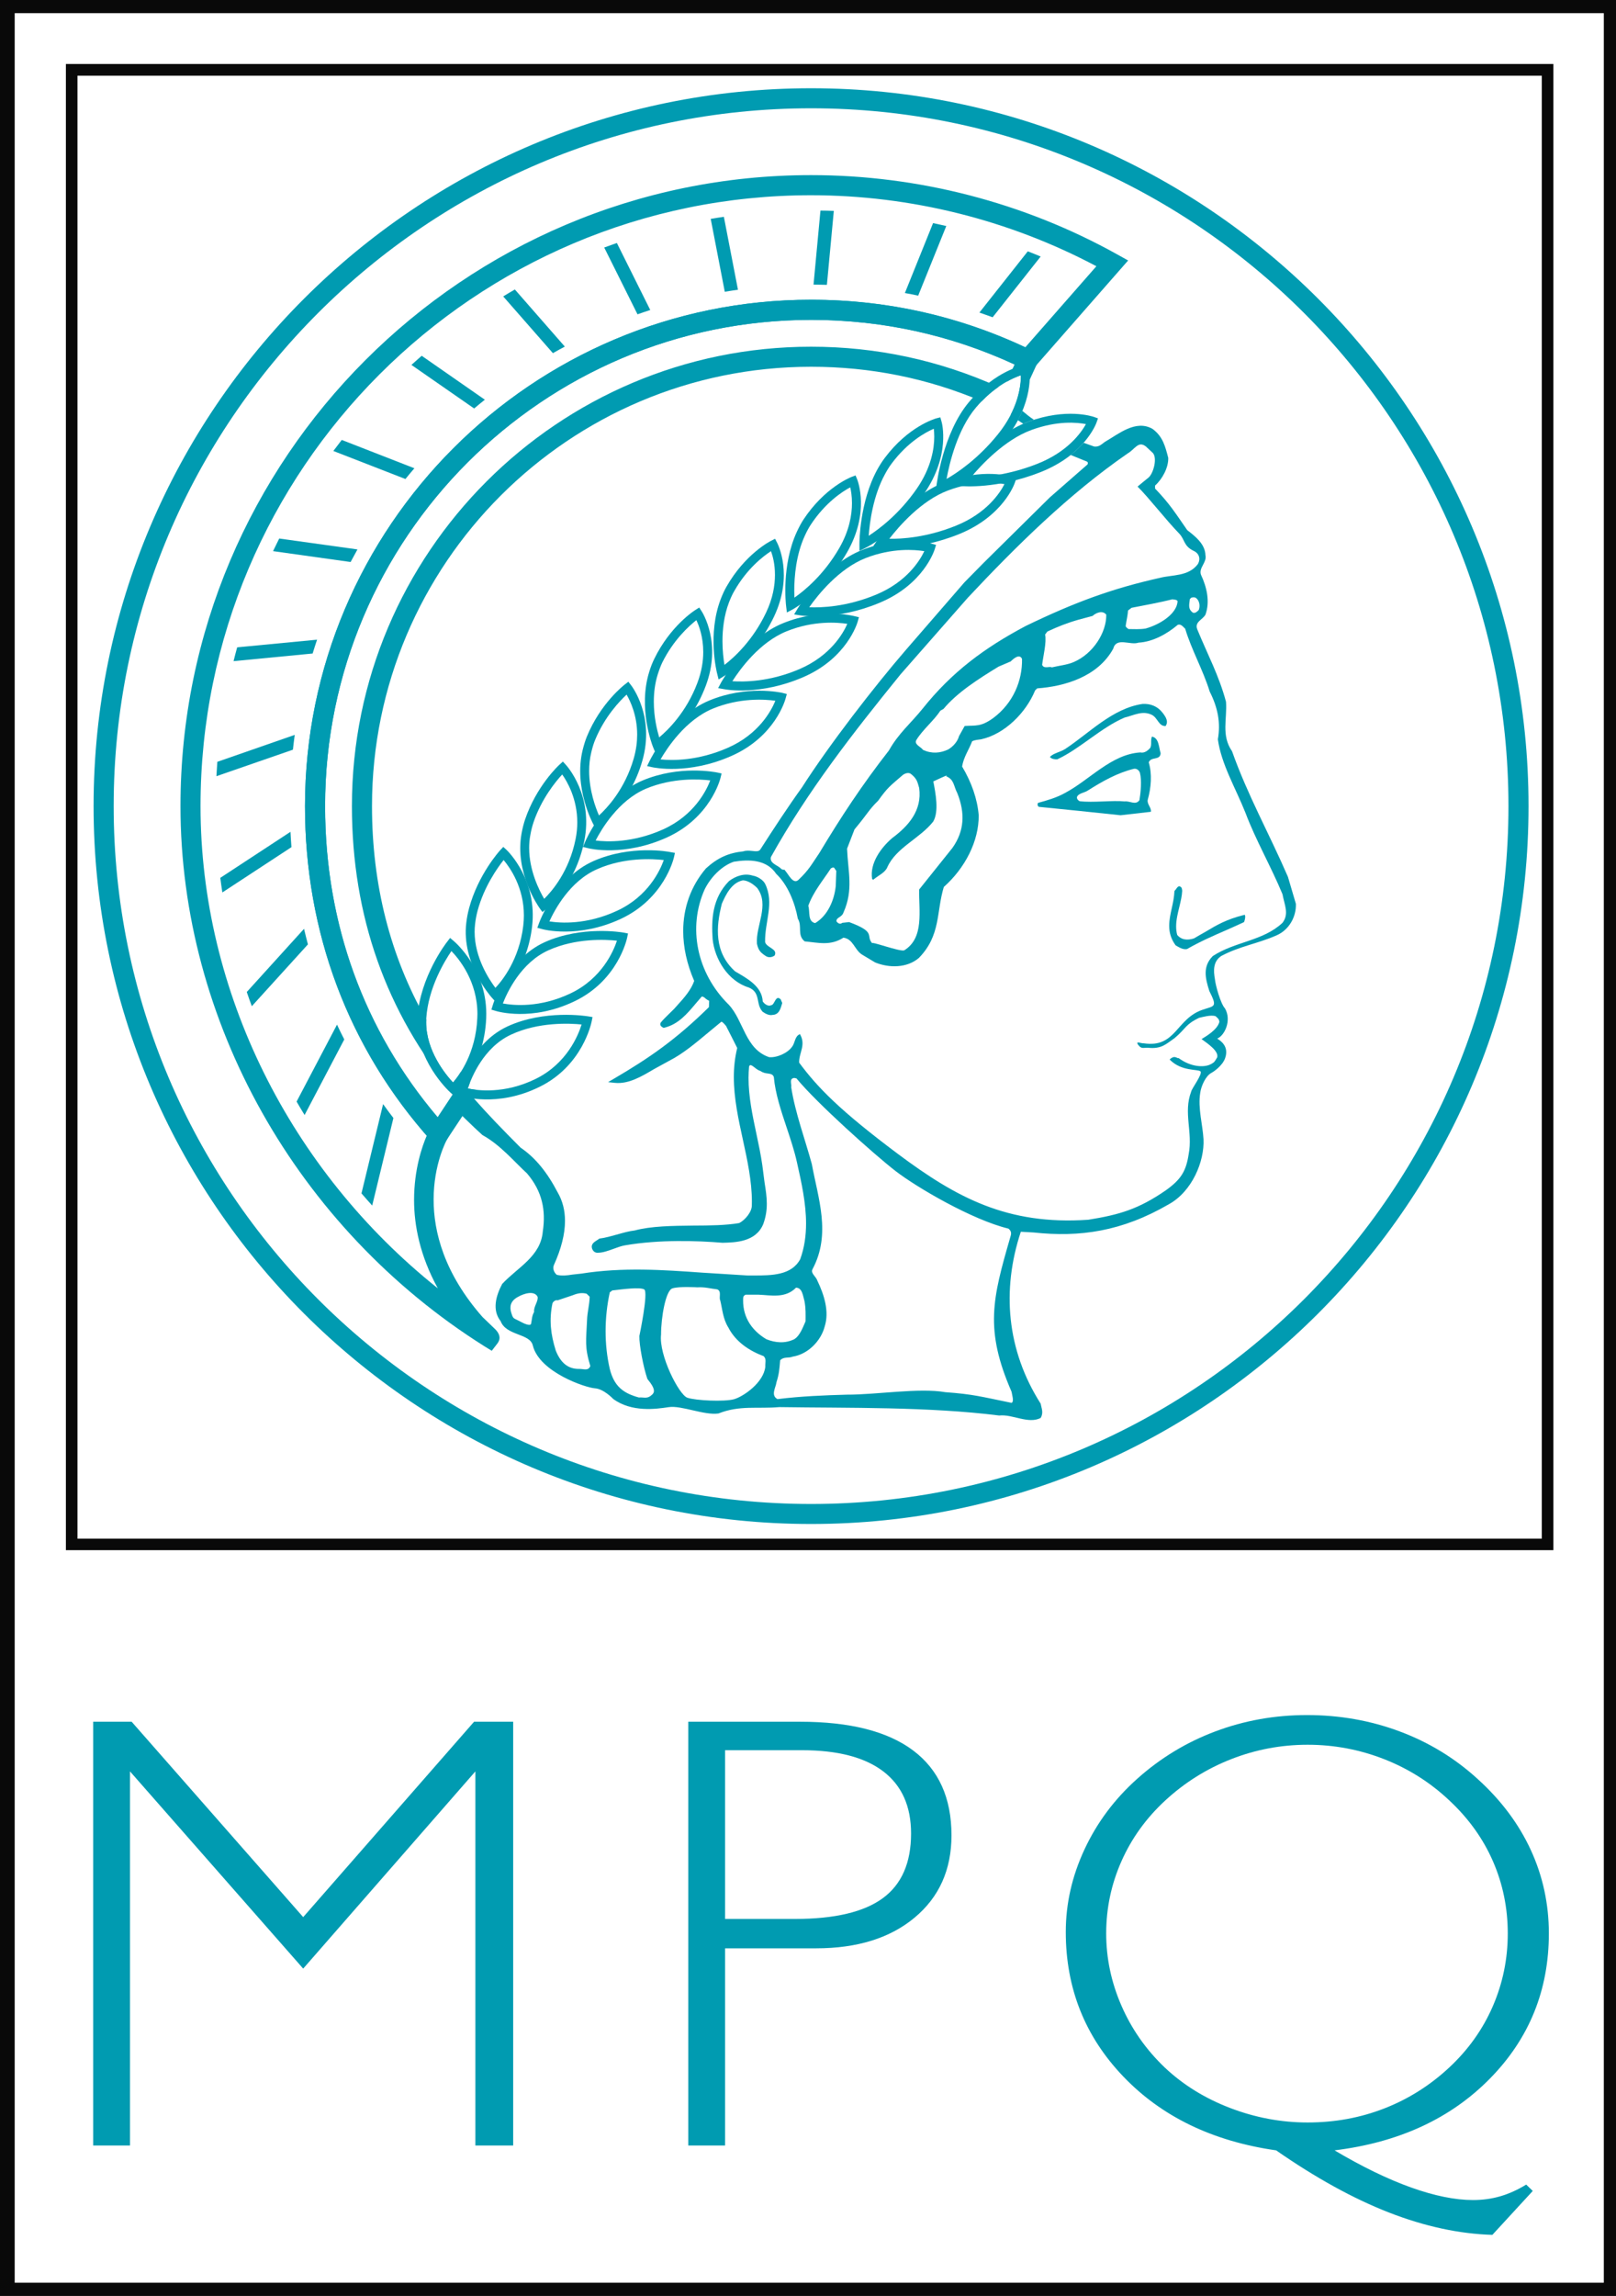 <?xml version="1.0" encoding="utf-8"?>
<!-- Generator: Adobe Illustrator 16.0.4, SVG Export Plug-In . SVG Version: 6.00 Build 0)  -->
<!DOCTYPE svg PUBLIC "-//W3C//DTD SVG 1.1//EN" "http://www.w3.org/Graphics/SVG/1.1/DTD/svg11.dtd">
<svg version="1.1" id="Ebene_1" xmlns="http://www.w3.org/2000/svg" xmlns:xlink="http://www.w3.org/1999/xlink" x="0px" y="0px"
	 width="415px" height="589.285px" viewBox="9.463 5.715 415 589.285" enable-background="new 9.463 5.715 415 589.285"
	 xml:space="preserve">
<g id="Ebene_1_1_">
</g>
<g id="Ebene_2">
	<g>
		<g>
			<defs>
				<rect id="SVGID_1_" width="436.43" height="600"/>
			</defs>
			<clipPath id="SVGID_2_">
				<use xlink:href="#SVGID_1_"  overflow="visible"/>
			</clipPath>
			<path clip-path="url(#SVGID_2_)" fill="#009BB1" d="M38.656,212.615c0-98.765,80.335-179.104,179.095-179.104
				c98.749,0,179.093,80.339,179.093,179.104c0,98.766-80.344,179.119-179.093,179.119
				C118.991,391.734,38.656,311.381,38.656,212.615 M33.497,212.615c0,101.594,82.652,184.254,184.254,184.254
				c101.599,0,184.251-82.66,184.251-184.254c0-101.6-82.652-184.249-184.251-184.249C116.149,28.366,33.497,111.015,33.497,212.615
				"/>
		</g>
		<g>
			<defs>
				<rect id="SVGID_3_" width="436.43" height="600"/>
			</defs>
			<clipPath id="SVGID_4_">
				<use xlink:href="#SVGID_3_"  overflow="visible"/>
			</clipPath>
			<path clip-path="url(#SVGID_4_)" fill="#009BB1" d="M338.807,242.579c-5.018,4.688-12.123,4.757-17.879,8.512
				c-2.642,2.66-1.972,5.647-0.893,8.998c2.126,4.197,1.321,3.755-1.652,4.764c-6.942,2.294-6.867,9.905-15.222,8.634
				c-0.473,0.132-2.429-0.828-1.271,0.569c0.899,1.062,1.271,0.394,3.044,0.636c2.975,0.132,4.081-1.08,6.173-2.529
				c2.979-2.484,2.625-3.434,6.288-5.207c0.879-0.195,3.039-0.832,4.245-0.416c0.816,0.735,0.839,0.769,0.972,1.432
				c-0.477,2.032-3.446,3.74-4.579,4.441c1.56,1.143,4.482,3.086,4.01,4.697c-0.667,1.075-0.635,1.262-1.817,1.834
				c-1.649,0.773-4.955,0.648-8.07-1.644c-0.476,0.132-0.992-0.912-2.325,0.352c3.037,3.133,7.284,2.413,7.921,3.052
				c0.635,0.635-2.27,4.403-2.4,5.224c-2.034,5.401,0.464,10.395-0.627,16.005c-0.669,4.404-1.984,6.508-5.836,9.269
				c-7.067,4.887-12.021,6.307-19.951,7.578c-20.789,1.434-33.906-5.712-48.877-16.888c-14.973-11.194-20.699-17.125-25.373-23.438
				c-0.067-2.553,1.826-4.518,0.207-7.308c-1.352,0.497-1.219,2.225-2.034,3.246c-1.154,1.64-3.927,2.848-5.896,2.655
				c-6.159-2.096-6.5-9.334-10.351-13.462c-8.263-8.126-10.571-19.862-6.163-29.649c1.553-3.092,4.327-5.965,7.449-7.045
				c3.851-0.628,8.395-0.628,10.902,3.113c2.971,2.806,4.809,7.432,5.546,11.495c1.221,1.967-0.266,4.192,1.76,5.837
				c3.52,0.32,6.565,1.207,9.953-0.952c2.508,0.322,2.852,3.112,4.742,4.32l3.391,2.032c3.584,1.466,8.195,1.466,11.242-1.147
				c5.688-5.834,4.445-11.807,6.407-18.223c5.423-4.819,9.025-11.727,8.959-18.405c-0.338-4.126-1.823-8.428-4.266-12.509
				c0.403-2.466,1.758-4.302,2.573-6.464c0.681-0.388,1.561-0.388,2.301-0.516c6.027-1.32,11.516-6.788,13.881-12.558l0.54-0.516
				c6.907-0.498,15.511-2.919,19.504-10.159c0.815-3.111,4.335-0.822,6.5-1.577c3.654-0.195,7.316-2.225,10.091-4.581
				c0.813-0.305,1.418,0.584,1.901,1.006c1.616,5.412,4.601,10.62,6.295,16.132c2.095,4.127,2.848,8.014,2.095,12.253
				c0.885,6.415,4.539,12.445,7.113,18.927c2.571,6.852,6.563,13.768,9.479,20.813C339.345,238.062,340.564,240.291,338.807,242.579
				 M340.215,230.769c-4.873-11.237-10.351-20.94-14.357-32.242c-2.839-4.062-1.209-8.383-1.551-12.705
				c-1.828-6.787-4.674-11.995-7.381-18.587c-0.746-1.899,1.354-2.42,2.104-3.756c1.22-3.353,0.34-7.075-1.155-10.268
				c-0.605-1.792,1.561-3.112,1.155-4.993c-0.079-2.893-2.644-4.861-4.677-6.438c-3.051-4.386-4.467-6.719-8.263-10.675v-0.758
				c1.894-1.706,3.458-4.623,3.389-7.109c-0.75-2.851-1.354-5.493-4.067-7.459c-4.328-2.439-8.726,1.366-12.179,3.333
				c-0.959,0.651-1.43,1.339-2.783,1.21c-0.875-0.316-1.787-0.635-2.705-0.957c-0.887,1-1.982,2.061-3.329,3.12l4.207,1.712
				c0.151,0.123,0.21,0.193,0.21,0.342c0,0.094-0.027,0.223-0.049,0.346c-0.293,0.254-9.739,8.515-9.739,8.515
				c-0.024,0.007-17.022,16.819-17.022,16.819c0,0.003-4.877,4.952-4.877,4.952c-0.023,0.01-15.129,17.448-15.129,17.448
				c-7.9,9.147-19.57,24.189-26.593,35.177c-3.653,5.066-7.297,10.654-10.694,15.929c-0.368,0.575-1.06,0.516-2.157,0.388
				c-0.748-0.069-1.515-0.137-2.205,0.112h0.029l-0.152,0.011c0.038-0.002,0.085-0.005,0.123-0.011
				c-3.843,0.394-6.634,1.666-9.623,4.388c-3.881,4.572-5.831,10.098-5.831,16.066c0,4.12,0.936,8.44,2.821,12.809
				c-0.795,2.298-2.622,4.38-4.259,6.169l-0.908,1.017l-1.164,1.143c-0.757,0.751-1.619,1.557-2.244,2.343l-0.057,0.067
				l-0.038,0.118c-0.076,0.254-0.112,0.709,0.636,1.085l0.178,0.102l0.2-0.044c3.578-0.877,5.83-3.55,8.015-6.152
				c0,0,1.373-1.585,1.571-1.834c0.322-0.035,0.588,0.126,1.061,0.556c0.245,0.196,0.528,0.389,0.851,0.524v0.186
				c0,0-0.048,1.147-0.057,1.441c-8.471,8.337-15.368,13.087-24.387,18.365l-1.506,0.886l1.741,0.188
				c3.521,0.354,6.862-1.644,10.089-3.551l3.881-2.125c3.585-1.825,6.908-4.659,10.134-7.341c0,0,2.915-2.415,3.228-2.668
				c0.302,0.013,0.642,0.426,0.908,0.714c0,0,0.19,0.239,0.313,0.367c0.057,0.075,2.706,5.336,2.866,5.652
				c-0.606,2.48-0.87,4.959-0.87,7.465c0,5.422,1.174,10.817,2.328,16.09c1.135,5.207,2.309,10.593,2.309,15.871
				c0,0.342-0.008,0.69-0.019,1.049c0,1.617-1.789,3.776-3.275,4.467c-3.388,0.578-7.476,0.628-11.81,0.642
				c-5.307,0.063-10.806,0.117-15.027,1.26c-1.363,0.139-2.934,0.592-4.457,1.021c-1.496,0.409-3.038,0.862-4.477,1.043
				l-0.141,0.036l-0.163,0.125l-0.519,0.345c-0.482,0.301-1.078,0.678-1.221,1.375c-0.009,0.065-0.018,0.125-0.018,0.194
				c0,0.423,0.188,0.845,0.491,1.181c0.293,0.276,0.663,0.424,1.041,0.396c1.278,0,2.706-0.511,4.098-1.02
				c0.966-0.355,1.978-0.729,2.905-0.885c8.82-1.518,18.491-1.201,25.04-0.66c3.236-0.076,8.545-0.162,10.457-4.771
				c0.691-1.858,0.927-3.584,0.927-5.24c0-1.836-0.283-3.608-0.577-5.446l-0.576-4.451c-0.389-2.725-0.966-5.453-1.525-8.072
				c-0.992-4.682-2.016-9.501-2.016-14.337c0-1.007,0.057-1.976,0.142-2.98c0.095-0.126,0.198-0.279,0.323-0.311
				c0.285-0.011,0.786,0.375,1.183,0.692c0.454,0.354,0.917,0.697,1.428,0.826c0.587,0.445,1.25,0.571,1.855,0.637
				c0.843,0.124,1.297,0.229,1.563,0.884c0.378,4.259,1.855,8.696,3.283,12.956c0.984,2.959,2.007,6.012,2.66,8.975
				c1.163,5.184,2.336,10.494,2.336,15.695c0,3.072-0.416,6.178-1.504,9.168c-2.263,4.129-7.212,4.162-11.991,4.178h-1.428
				l-11.716-0.732c-10.051-0.717-20.441-1.444-31.096,0.25c0.074-0.014-2.385,0.259-2.385,0.259
				c-1.316,0.215-2.556,0.358-3.89,0.049c-0.492-0.388-0.891-1.088-0.891-1.786c0-0.247,0.038-0.466,0.133-0.704
				c1.903-4.192,2.86-7.996,2.86-11.354c0-2.733-0.627-5.151-1.875-7.305c-2.755-5.271-5.782-8.945-9.52-11.49
				c-4.574-4.573-8.486-8.634-11.963-12.583c-2.032-0.261-3.282-0.678-3.417-0.699l-0.453-0.173l-2.034,2.523
				c2.641,2.492,5.081,5.008,8.062,7.7c4.535,2.467,8.196,6.851,11.442,9.835c3.928,4.604,4.873,9.461,4.059,14.898
				c-0.538,6.432-6.426,9.188-10.428,13.473c-1.618,3.047-2.64,6.711-0.407,9.539c1.43,3.793,7.514,3.113,8.262,6.223
				c1.675,6.906,13.609,10.881,15.937,11.027c2.317,0.146,4.721,2.736,4.721,2.736c4.741,3.465,10.968,2.6,14.243,2.1
				c3.264-0.497,9.113,2.148,12.775,1.628c5.479-2.165,9.956-1.149,15.643-1.64c17.875,0.268,38.185-0.129,56.467,2.16
				c3.389-0.394,7.445,2.264,10.639,0.631c0.812-1.381,0.2-2.523,0-3.678c-8.736-13.725-10.043-29.175-5.092-44.117l3.304,0.186
				c11.854,1.275,22.64-0.25,34.686-7.232c6.028-3.307,9.196-11.071,8.925-16.694c-0.201-3.672-1.468-7.977-0.854-11.829
				c0.212-1.734,1.354-4.354,2.833-5.179c0.641-0.327,2.857-1.845,3.555-3.759c1.145-3.161-1.312-4.626-2.021-5.064
				c1.914-0.767,3.769-4.697,2.007-7.743c-1.133-1.206-2.45-5.966-2.588-7.5c-0.407-2.227-0.472-4.56,1.628-5.965
				c4.742-2.528,9.209-3.111,14.147-5.272c3.388-1.449,5.146-4.948,5.015-8.124L340.215,230.769z M146.632,342.43
				c-0.606,1.075-0.521,1.816-0.795,3.107c-0.331,0.613-2.025-0.227-2.563-0.527c-2.103-1.139-1.961-0.588-2.567-2.521
				c-0.34-1.288-0.302-2.842,1.865-3.956c1.352-0.769,4.06-1.688,4.939,0C147.787,339.646,146.435,341.111,146.632,342.43
				 M158.188,357.066c-2.775,0.037-4.724-1.48-6.01-4.732c-1.297-4.156-1.732-7.838-0.834-12.133c0.285-0.555,0.9-0.891,1.297-0.732
				l3.872-1.299c1.297-0.523,2.355-0.732,3.596-0.406l0.785,0.771c-0.058,2.25-0.617,3.934-0.672,5.994
				c-0.228,5.268-0.672,6.832,0.841,11.805C160.505,357.668,159.388,357.033,158.188,357.066 M317.312,162.275
				c-0.378,0.386-0.851,0.889-1.481,0.705c-1.441-1.013-0.896-2.285-0.809-3.492c0.297-0.292,0.342-0.45,0.809-0.45
				c0.68-0.123,1.06,0.383,1.312,0.758C317.572,160.565,317.617,161.454,317.312,162.275 M207.436,225.69
				c9.481-17.008,21-31.745,33.321-46.925l17.267-19.655c12.32-13.141,25.935-26.603,41.037-37.016
				c1.892-1.102,2.727-3.33,4.687-1.77l1.772,1.647c1.195,1.341,0.153,5.202-1.065,6.282c-0.976,0.773-1.921,1.584-2.857,2.35
				c2.944,2.919,7.193,8.448,10.685,12.057c1.534,1.585,1.061,3.188,3.803,4.489c1.375,0.652,1.762,2.122,0.947,3.414
				c-2.433,3.139-6.494,2.641-9.683,3.462c-11.844,2.648-21.425,6.031-34.53,12.381c-10.492,5.578-18.891,11.736-26.48,21.265
				c-2.904,3.609-6.158,6.29-8.589,10.654c-6.908,8.839-12.397,17.203-17.886,26.344c-1.962,2.863-2.604,4.268-5.349,6.871
				c-1.333,1.269-2.525-1.347-3.359-2.29c-0.095-0.075-0.152-0.198-0.217-0.318c-0.285,0.055-0.577-0.006-0.86-0.196
				C209.337,227.787,207.027,227.396,207.436,225.69 M311.882,160.007c-0.179,3.291-4.562,6.017-8.224,7.032
				c-1.562,0.251-3.001,0.133-4.383,0.133c-0.359-0.254-0.773-0.522-0.72-0.894c0.238-1.578,0.483-2.474,0.599-3.874l0.908-0.689
				c3.233-0.639,7.19-1.338,10.438-2.173C310.985,159.616,311.578,159.56,311.882,160.007 M277.854,168.565l0.588-0.758
				c2.646-1.245,5.119-2.225,8.062-3.057l3.527-0.943c0.936-0.833,2.588-1.529,3.532-0.324c0.057,4.57-3.359,10.038-8.414,12.182
				c-1.588,0.688-3.709,0.898-5.596,1.347c-0.472-0.388-2.006,0.491-2.465-0.659C277.377,174.029,278.261,170.604,277.854,168.565
				 M241.705,249.613c-0.948,0.522-9.137-2.592-8.18-1.709c-1.94-2.096,1.229-2.841-5.989-5.521l-1.755,0.188
				c-0.225,0.196-0.859,0.514-1.51-0.378c-0.069-1.082,1.359-0.945,1.812-2.284c2.584-5.834,1.164-10.34,0.913-16.37l1.909-4.949
				c3.623-4.331,3.615-4.963,6.074-7.364c2.461-3.436,2.972-3.693,6.267-6.545c0.539-0.449,1.532-0.827,2.176-0.307
				c1.554,1.253,1.638,2.024,2.095,3.601c0.772,5.727-2.709,9.709-6.908,12.822c-2.984,2.549-5.819,6.547-5.183,10.479l0.261,0.259
				c1.359-1.144,3.072-1.834,3.65-3.238c2.271-5.076,8.385-7.369,11.809-11.753c1.488-2.66,0.576-7.233,0-10.28
				c-0.017,0.07,4.487-2.15,3.265-1.334c2.142,0.887,1.876,2.413,2.907,4.378c2.009,5.08,1.839,9.655-1.268,14.041l-8.533,10.659
				C245.382,239.413,246.878,246.395,241.705,249.613 M252.965,198.08c-2.055,0.95-4.167,1.145-6.438,0.12
				c-0.578-0.814-2.45-1.448-1.711-2.594c1.646-2.667,4.436-4.884,6.15-7.492l0.79-0.439c3.476-4.191,8.947-7.687,14.132-10.855
				l3.137-1.341c0.681-0.693,2.279-2.097,2.9-0.635c0.113,5.46-2.193,11.3-7.398,15.168c-3.164,2.301-4.515,1.853-7.332,2.038
				l-1.451,2.608C255.402,195.983,254.27,197.312,252.965,198.08 M224.23,229.246l-0.139,3.869
				c-0.354,3.499-1.979,7.561-5.292,9.528c-1.979-0.451-1.268-2.853-1.761-4.45c1.267-3.543,3.74-6.462,5.785-9.574
				c0.273-0.195,0.557-0.323,0.841-0.195L224.23,229.246z M177.085,363.51c-1.382,1.43-2.157,0.76-3.558,0.889
				c-3.984-1.09-6.34-2.834-7.467-7.321c-1.458-6.315-1.409-13.211,0-19.66l0.644-0.494c2.801-0.321,7.041-0.897,8.195-0.264
				c1.146,0.635-1.241,11.95-1.241,11.95c-0.074,2.259,1.024,7.988,2.045,11C175.921,360.023,178.211,362.316,177.085,363.51
				 M205.997,356.52c-0.426,4.015-5.498,7.57-7.978,8.312c-2.489,0.711-9.917,0.367-12.056-0.379
				c-2.13-0.754-7.344-10.92-6.738-16.229c0-4.342,1.175-11.293,2.924-11.83c1.752-0.559,6.387-0.263,6.387-0.263
				c1.941-0.13,3.407,0.333,5.112,0.521c1.21,0.479,0.359,2.002,0.784,2.861c0.549,2.234,0.673,4.693,2.072,6.922
				c1.95,3.797,5.537,6.035,9.067,7.357C206.366,354.537,205.929,355.514,205.997,356.52 M200.299,339.428
				c0-0.846,0.047-1.146,0.663-1.41h3.349c2.972,0.099,6.796,1.049,9.578-1.805c1.599,0.055,1.741,1.957,2.165,3.426
				c0.38,2.062,0.285,3.355,0.285,5.205c-0.663,1.453-1.409,3.684-2.923,4.613c-2.404,1.141-4.819,0.904-7.126,0
				C202.798,347.387,200.253,344.084,200.299,339.428 M268.859,323.441c-4.475,15.494-6.604,23.492,0.379,39.483
				c0.07,0.619,0.74,2.562,0,2.853c-7.723-1.566-9.773-2.217-17.023-2.74c-6.697-1.176-17.826,0.674-25.275,0.637
				c-5.819,0.168-11.714,0.391-17.811,1.143c-1.826-0.975-0.408-3.006-0.265-4.325c0.672-2.13,0.738-3.199,0.947-5.638
				c0.946-1.002,2.101-0.479,3.246-0.944c3.926-0.621,7.25-4.06,8.193-7.734c1.225-3.829-0.13-8.122-1.893-11.782
				c-0.338-1.062-1.823-1.9-1.219-2.953c4.807-9.01,1.418-18.152-0.196-26.967c-1.697-6.227-4.27-13.141-5.292-19.704
				c0.207-0.677-0.672-2.257,0.813-2.385l0.549,0.128c5.136,6.271,19.874,19.443,25.392,23.734
				c5.517,4.26,19.769,12.582,29.041,14.814C269.326,321.797,269.189,322.428,268.859,323.441"/>
		</g>
		<g>
			<defs>
				<rect id="SVGID_5_" width="436.43" height="600"/>
			</defs>
			<clipPath id="SVGID_6_">
				<use xlink:href="#SVGID_5_"  overflow="visible"/>
			</clipPath>
			<path clip-path="url(#SVGID_6_)" fill="#009BB1" d="M307.994,188.619c0.942,1.21,1.562,2.29,0.812,3.436
				c-1.76,0.128-2.034-2.097-3.521-2.854c-2.438-1.208-4.608,0.112-7.039,0.693c-6.161,2.659-11.311,7.931-17.27,10.718
				c-0.738,0-1.425-0.065-1.896-0.627c1.016-1.014,2.639-1.21,3.927-2.032c6.166-4.062,12.124-10.413,19.841-11.559
				C304.881,186.266,306.709,186.975,307.994,188.619"/>
		</g>
		<g>
			<defs>
				<rect id="SVGID_7_" width="436.43" height="600"/>
			</defs>
			<clipPath id="SVGID_8_">
				<use xlink:href="#SVGID_7_"  overflow="visible"/>
			</clipPath>
			<path clip-path="url(#SVGID_8_)" fill="#009BB1" d="M307.52,199.035c-0.472-1.47-0.405-3.934-2.233-4.258
				c-0.404,0.951,0,1.969-0.404,2.854c-0.541,0.646-1.487,1.468-2.575,1.208c-7.451,0.453-13,7.047-19.365,10.415
				c-2.164,1.211-4.604,1.904-6.902,2.531c-0.211,0.324-0.135,0.822,0.197,1.015c7.049,0.712,14.016,1.405,21,2.16l7.774-0.886
				c0.21-1.015-1.01-1.901-0.812-3.047c0.893-3.175,1.156-6.656,0.271-9.639C305.09,199.792,307.39,201,307.52,199.035
				 M302.081,211.086c-0.958,1.4-2.475,0.142-3.808,0.326c-3.047-0.326-8.196,0.376-11.558-0.061
				c-0.507-0.265-0.889-0.825-0.577-1.277c0.516-0.827,1.916-0.889,2.801-1.53c3.684-2.333,7.553-4.5,11.743-5.512
				c0.762-0.123,1.397,0.514,1.527,1.074C302.713,206.023,302.397,209.186,302.081,211.086"/>
		</g>
		<g>
			<defs>
				<rect id="SVGID_9_" width="436.43" height="600"/>
			</defs>
			<clipPath id="SVGID_10_">
				<use xlink:href="#SVGID_9_"  overflow="visible"/>
			</clipPath>
			<path clip-path="url(#SVGID_10_)" fill="#009BB1" d="M311.457,233.946c0.249-0.374,0.528-0.76,0.863-0.771
				c0.446,0.139,0.678,0.335,0.739,1.156c-0.055,1.326-0.391,2.715-0.741,4.175c-0.404,1.652-0.815,3.315-0.815,4.967
				c0,0.756,0.082,1.507,0.278,2.211c0.982,1.21,2.491,1.47,4.305,0.884c0.035-0.049,3.084-1.773,3.084-1.773
				c2.653-1.588,5.161-3.103,9.809-4.258c0.111-0.053,0.137,0.002,0.153,0.008c0.073,0.07,0.107,0.255,0.107,0.455
				c0,0.43-0.118,0.948-0.309,1.392c-0.176,0.109-4.475,2.021-4.475,2.021c-3.376,1.465-6.872,2.99-10.148,4.886
				c-0.969,0.193-1.862-0.326-2.729-0.828l-0.21-0.125c-1.247-1.712-1.647-3.362-1.647-5.012c0-1.513,0.319-2.978,0.656-4.502
				c0.311-1.402,0.621-2.865,0.696-4.436C311.178,234.269,311.457,233.946,311.457,233.946"/>
		</g>
		<g>
			<defs>
				<rect id="SVGID_11_" width="436.43" height="600"/>
			</defs>
			<clipPath id="SVGID_12_">
				<use xlink:href="#SVGID_11_"  overflow="visible"/>
			</clipPath>
			<path clip-path="url(#SVGID_12_)" fill="#009BB1" d="M205.95,232.553c2.44,5.011-0.135,9.767,0,14.975
				c0.406,1.467,3.321,1.709,2.44,3.435c-0.682,0.498-1.628,0.626-2.375,0.064c-1.354-0.883-1.827-1.531-2.167-3.112
				c-0.34-4.578,3.321-9.961,0.066-14.283c-0.946-0.951-2.299-1.901-3.653-1.966c-2.915,0.562-4.4,3.674-5.412,5.963
				c-1.562,6.093-1.969,12.515,3.378,17.395c3.122,1.837,6.908,3.805,7.115,7.738c0.473,0.694,1.42,1.339,2.168,0.951
				c0.946-0.064,1.079-2.787,2.433-1.512l0.405,0.95c-0.339,1.079-0.671,2.983-2.431,3.047c-0.881,0.222-1.836-0.261-2.575-0.778
				c-1.901-1.964-0.406-4.947-3.596-6.25c-5.279-1.616-8.733-7.193-9.274-12.401c-0.34-5.011-0.132-10.479,4.202-14.909
				c1.694-1.276,3.929-2.098,6.095-1.404C203.99,230.647,205.409,231.535,205.95,232.553"/>
		</g>
		<g>
			<defs>
				<rect id="SVGID_13_" width="436.43" height="600"/>
			</defs>
			<clipPath id="SVGID_14_">
				<use xlink:href="#SVGID_13_"  overflow="visible"/>
			</clipPath>
			<path clip-path="url(#SVGID_14_)" fill="#009BB1" d="M139.749,269.178c-9.642,4.496-12.585,15.966-12.709,16.441l-0.255,1.015
				l0.994,0.361c0.378,0.117,9.331,3.058,20.251-2.328c11.016-5.399,13.277-16.313,13.372-16.761l0.226-1.147l-1.164-0.189
				C160.01,266.5,149.213,264.793,139.749,269.178 M140.706,271.265c7.041-3.291,15.085-2.911,18.112-2.6
				c-0.861,2.793-3.783,10.034-11.791,13.967c-8.034,3.935-14.915,2.987-17.431,2.459
				C130.523,282.309,133.635,274.542,140.706,271.265"/>
		</g>
		<g>
			<defs>
				<rect id="SVGID_15_" width="436.43" height="600"/>
			</defs>
			<clipPath id="SVGID_16_">
				<use xlink:href="#SVGID_15_"  overflow="visible"/>
			</clipPath>
			<path clip-path="url(#SVGID_16_)" fill="#009BB1" d="M149.359,247.532c-9.661,4.375-13.229,15.74-13.37,16.24l-0.332,1.082
				l1.08,0.322c0.378,0.126,9.301,2.79,20.261-2.471c11.061-5.275,13.408-15.811,13.504-16.255l0.236-1.147l-1.153-0.225
				C169.149,244.996,158.861,243.268,149.359,247.532 M150.297,249.622c7.014-3.172,14.667-2.784,17.604-2.468
				c-0.902,2.727-3.892,9.7-11.887,13.512c-7.969,3.809-14.802,3.092-17.414,2.602C139.709,260.416,143.237,252.8,150.297,249.622"
				/>
		</g>
		<g>
			<defs>
				<rect id="SVGID_17_" width="436.43" height="600"/>
			</defs>
			<clipPath id="SVGID_18_">
				<use xlink:href="#SVGID_17_"  overflow="visible"/>
			</clipPath>
			<path clip-path="url(#SVGID_18_)" fill="#009BB1" d="M161.906,226.703c-9.669,4.252-13.862,15.494-14.033,15.995l-0.425,1.147
				l1.183,0.321c0.378,0.12,9.282,2.483,20.261-2.607c11.11-5.194,13.541-15.353,13.645-15.796l0.256-1.143l-1.154-0.2
				C181.231,224.304,171.456,222.51,161.906,226.703 M162.825,228.798c6.984-3.101,14.251-2.66,17.101-2.338
				c-0.947,2.664-4.003,9.32-11.991,13.012c-7.883,3.676-14.658,3.17-17.384,2.732C151.859,239.338,155.775,231.859,162.825,228.798
				"/>
		</g>
		<g>
			<defs>
				<rect id="SVGID_19_" width="436.43" height="600"/>
			</defs>
			<clipPath id="SVGID_20_">
				<use xlink:href="#SVGID_19_"  overflow="visible"/>
			</clipPath>
			<path clip-path="url(#SVGID_20_)" fill="#009BB1" d="M174.369,206.084c-9.681,4.177-14.488,15.3-14.687,15.795l-0.52,1.213
				l1.295,0.318c0.37,0.118,9.247,2.222,20.262-2.742c11.149-5.07,13.665-14.851,13.771-15.288l0.283-1.143l-1.155-0.252
				C193.231,203.916,183.976,202.013,174.369,206.084 M175.268,208.182c6.965-2.935,13.846-2.488,16.59-2.164
				c-0.985,2.6-4.107,8.946-12.086,12.563c-7.797,3.503-14.525,3.234-17.346,2.86C163.932,218.515,168.246,211.215,175.268,208.182"
				/>
		</g>
		<g>
			<defs>
				<rect id="SVGID_21_" width="436.43" height="600"/>
			</defs>
			<clipPath id="SVGID_22_">
				<use xlink:href="#SVGID_21_"  overflow="visible"/>
			</clipPath>
			<path clip-path="url(#SVGID_22_)" fill="#009BB1" d="M191.621,185.508c-9.709,4.008-15.121,15.056-15.349,15.551l-0.634,1.279
				l1.409,0.313c0.379,0.071,9.228,1.961,20.272-2.92c11.194-4.948,13.797-14.352,13.901-14.782l0.304-1.096l-1.145-0.305
				C210.019,183.479,201.265,181.508,191.621,185.508 M192.492,187.607c6.927-2.862,13.438-2.41,16.087-2.032
				c-1.031,2.532-4.219,8.565-12.179,12.062c-7.77,3.427-14.422,3.296-17.308,2.988
				C180.825,197.641,185.499,190.523,192.492,187.607"/>
		</g>
		<g>
			<defs>
				<rect id="SVGID_23_" width="436.43" height="600"/>
			</defs>
			<clipPath id="SVGID_24_">
				<use xlink:href="#SVGID_23_"  overflow="visible"/>
			</clipPath>
			<path clip-path="url(#SVGID_24_)" fill="#009BB1" d="M210.633,165.638c-9.719,3.886-15.757,14.858-16.012,15.307l-0.738,1.39
				l1.534,0.267c0.368,0.1,9.198,1.698,20.259-3.06c11.251-4.825,13.943-13.896,14.047-14.276l0.32-1.136l-1.129-0.267
				C228.564,163.77,220.324,161.71,210.633,165.638 M211.485,167.737c6.88-2.787,13.021-2.286,15.574-1.903
				c-1.078,2.468-4.332,8.193-12.281,11.612c-7.695,3.302-14.28,3.31-17.242,3.114C199.476,177.515,204.521,170.535,211.485,167.737
				"/>
		</g>
		<g>
			<defs>
				<rect id="SVGID_25_" width="436.43" height="600"/>
			</defs>
			<clipPath id="SVGID_26_">
				<use xlink:href="#SVGID_25_"  overflow="visible"/>
			</clipPath>
			<path clip-path="url(#SVGID_26_)" fill="#009BB1" d="M230.932,146.848c-9.736,3.81-16.381,14.65-16.656,15.112l-0.879,1.456
				l1.676,0.257c0.369,0.062,9.171,1.396,20.258-3.237c11.292-4.699,14.065-13.39,14.18-13.767l0.339-1.091l-1.117-0.315
				C248.411,145.145,240.682,143.038,230.932,146.848 M231.766,148.952c6.823-2.667,12.611-2.163,15.068-1.778
				c-1.131,2.387-4.449,7.864-12.381,11.166c-7.58,3.158-14.118,3.365-17.175,3.237
				C219.453,158.473,224.859,151.675,231.766,148.952"/>
		</g>
		<g>
			<defs>
				<rect id="SVGID_27_" width="436.43" height="600"/>
			</defs>
			<clipPath id="SVGID_28_">
				<use xlink:href="#SVGID_27_"  overflow="visible"/>
			</clipPath>
			<path clip-path="url(#SVGID_28_)" fill="#009BB1" d="M252.052,129.49c-9.765,3.716-17.015,14.447-17.317,14.895l-1.022,1.531
				l1.832,0.244c0.368,0.058,9.14,1.132,20.261-3.374c11.336-4.619,14.195-12.901,14.307-13.261l0.359-1.083l-1.099-0.371
				C269.07,127.998,261.854,125.778,252.052,129.49 M252.868,131.621c6.759-2.546,12.198-2.067,14.547-1.649
				c-1.173,2.289-4.573,7.488-12.464,10.673c-7.524,3.04-13.979,3.415-17.102,3.354C240.253,140.888,245.98,134.226,252.868,131.621
				"/>
		</g>
		<g>
			<defs>
				<rect id="SVGID_29_" width="436.43" height="600"/>
			</defs>
			<clipPath id="SVGID_30_">
				<use xlink:href="#SVGID_29_"  overflow="visible"/>
			</clipPath>
			<path clip-path="url(#SVGID_30_)" fill="#009BB1" d="M273.51,113.968c-9.785,3.588-17.641,14.229-17.977,14.678l-1.166,1.636
				l1.975,0.193c0.368,0.022,9.123,0.827,20.27-3.552c11.378-4.477,14.32-12.399,14.445-12.754l0.375-1.079l-1.078-0.38
				C290.077,112.624,283.355,110.322,273.51,113.968 M274.294,116.092c6.688-2.466,11.802-1.962,14.044-1.523
				c-1.234,2.203-4.686,7.146-12.566,10.225c-7.418,2.919-13.789,3.409-16.987,3.459
				C261.412,125.089,267.449,118.611,274.294,116.092"/>
		</g>
		<g>
			<defs>
				<rect id="SVGID_31_" width="436.43" height="600"/>
			</defs>
			<clipPath id="SVGID_32_">
				<use xlink:href="#SVGID_31_"  overflow="visible"/>
			</clipPath>
			<path clip-path="url(#SVGID_32_)" fill="#009BB1" d="M124.328,247.396c-0.286,0.336-6.986,9.029-7.676,19.504
				c-0.691,10.658,8.025,18.814,8.403,19.156l0.766,0.702l0.777-0.702c0.293-0.257,7.193-6.73,7.723-18.975
				c0.539-12.313-8.006-19.556-8.368-19.869l-0.906-0.761L124.328,247.396z M118.904,268.099c0-0.327,0.01-0.696,0.029-1.022
				c0.512-7.862,4.749-14.746,6.454-17.257c1.977,2.031,6.682,7.745,6.682,16.182c0,0.319-0.011,0.64-0.03,1.007
				c-0.388,8.959-4.533,14.603-6.236,16.548C123.872,281.489,118.904,275.46,118.904,268.099"/>
		</g>
		<g>
			<defs>
				<rect id="SVGID_33_" width="436.43" height="600"/>
			</defs>
			<clipPath id="SVGID_34_">
				<use xlink:href="#SVGID_33_"  overflow="visible"/>
			</clipPath>
			<path clip-path="url(#SVGID_34_)" fill="#009BB1" d="M137.925,223.919c-0.226,0.255-5.677,6.279-8.004,14.914
				c-0.313,1.196-0.56,2.418-0.712,3.741c-1.257,10.343,6.209,18.793,6.532,19.168l0.737,0.825l0.851-0.75
				c0.294-0.254,7.344-6.353,8.773-18.223c1.439-11.998-6.225-19.42-6.548-19.736l-0.843-0.771L137.925,223.919z M131.349,244.871
				c0-0.645,0.038-1.341,0.123-2.037c0.141-1.203,0.36-2.346,0.652-3.422c1.667-6.167,5.121-10.995,6.673-12.96
				c1.636,1.963,5.204,6.992,5.204,14.224c0,0.877-0.057,1.718-0.161,2.659c-1.041,8.637-5.346,14.015-7.153,15.932
				C135.078,257.118,131.349,251.524,131.349,244.871"/>
		</g>
		<g>
			<defs>
				<rect id="SVGID_35_" width="436.43" height="600"/>
			</defs>
			<clipPath id="SVGID_36_">
				<use xlink:href="#SVGID_35_"  overflow="visible"/>
			</clipPath>
			<path clip-path="url(#SVGID_36_)" fill="#009BB1" d="M153.171,201.949c-0.245,0.2-5.962,5.531-8.868,14.104
				c-0.367,1.129-0.67,2.282-0.906,3.615c-1.817,10.02,4.398,18.788,4.664,19.168l0.691,0.956l0.937-0.71
				c0.303-0.248,7.504-6.018,9.824-17.515c2.347-11.677-4.44-19.236-4.732-19.551l-0.767-0.833L153.171,201.949z M145.355,223.35
				c0-1.077,0.084-2.164,0.293-3.251c0.216-1.255,0.482-2.287,0.814-3.293c2.064-6.094,5.726-10.527,7.381-12.309
				c1.306,1.843,3.872,6.271,3.872,12.304c0,1.341-0.135,2.798-0.445,4.32c-1.667,8.312-6.124,13.396-8.054,15.297
				C147.947,234.263,145.355,229.187,145.355,223.35"/>
		</g>
		<g>
			<defs>
				<rect id="SVGID_37_" width="436.43" height="600"/>
			</defs>
			<clipPath id="SVGID_38_">
				<use xlink:href="#SVGID_37_"  overflow="visible"/>
			</clipPath>
			<path clip-path="url(#SVGID_38_)" fill="#009BB1" d="M169.931,181.385c-0.255,0.193-6.235,4.83-9.738,13.339
				c-0.416,1.012-0.767,2.153-1.099,3.486c-2.346,9.653,2.586,18.784,2.793,19.166l0.624,1.138l1.043-0.761
				c0.311-0.243,7.656-5.638,10.863-16.761c3.255-11.352-2.641-19.093-2.897-19.412l-0.69-0.889L169.931,181.385z M160.761,203.6
				c0-1.583,0.161-3.229,0.558-4.828c0.294-1.255,0.617-2.276,0.984-3.167c2.461-5.971,6.312-9.968,8.072-11.609
				c0.976,1.7,2.717,5.328,2.717,10.275c0,1.845-0.245,3.88-0.872,6.087c-2.28,7.935-6.868,12.766-8.932,14.66
				C162.38,212.933,160.761,208.561,160.761,203.6"/>
		</g>
		<g>
			<defs>
				<rect id="SVGID_39_" width="436.43" height="600"/>
			</defs>
			<clipPath id="SVGID_40_">
				<use xlink:href="#SVGID_39_"  overflow="visible"/>
			</clipPath>
			<path clip-path="url(#SVGID_40_)" fill="#009BB1" d="M188.082,162.246c-0.266,0.16-6.483,4.11-10.609,12.595
				c-0.462,0.953-0.88,1.981-1.286,3.312c-2.896,9.331,0.766,18.729,0.927,19.16l0.52,1.278l1.174-0.764
				c0.311-0.198,7.798-5.264,11.886-16.054c4.163-10.983-0.833-18.858-1.05-19.179l-0.617-0.948L188.082,162.246z M177.368,185.821
				c0-2.224,0.266-4.627,0.995-6.975c0.38-1.207,0.746-2.163,1.153-3.038c2.888-5.856,6.929-9.468,8.774-10.923
				c0.701,1.457,1.77,4.311,1.77,8.178c0,2.298-0.389,4.969-1.506,7.933c-2.856,7.556-7.588,12.138-9.803,13.98
				C178.202,193.134,177.368,189.76,177.368,185.821"/>
		</g>
		<g>
			<defs>
				<rect id="SVGID_41_" width="436.43" height="600"/>
			</defs>
			<clipPath id="SVGID_42_">
				<use xlink:href="#SVGID_41_"  overflow="visible"/>
			</clipPath>
			<path clip-path="url(#SVGID_42_)" fill="#009BB1" d="M207.51,144.505c-0.275,0.128-6.719,3.424-11.489,11.805
				c-0.511,0.892-0.984,1.909-1.476,3.181c-3.443,9.007-1.021,18.715-0.917,19.103l0.378,1.513l1.316-0.816
				c0.322-0.19,7.948-4.884,12.908-15.3c5.063-10.656,0.974-18.662,0.794-18.983l-0.52-1.009L207.51,144.505z M194.999,170.271
				c0-3.039,0.389-6.592,1.675-9.957c0.454-1.149,0.871-2.091,1.335-2.865c3.294-5.825,7.504-9.008,9.454-10.274
				c0.427,1.202,1.014,3.244,1.014,6.095c0,2.722-0.541,6.032-2.301,9.716c-3.445,7.237-8.327,11.601-10.666,13.385
				C195.274,174.973,194.999,172.813,194.999,170.271"/>
		</g>
		<g>
			<defs>
				<rect id="SVGID_43_" width="436.43" height="600"/>
			</defs>
			<clipPath id="SVGID_44_">
				<use xlink:href="#SVGID_43_"  overflow="visible"/>
			</clipPath>
			<path clip-path="url(#SVGID_44_)" fill="#009BB1" d="M228.133,128.129c-0.285,0.123-6.927,2.728-12.37,10.993
				c-0.568,0.879-1.109,1.891-1.667,3.093c-3.982,8.638-2.809,18.612-2.754,19.048l0.2,1.655l1.475-0.785
				c0.334-0.177,8.092-4.496,13.939-14.582c5.954-10.281,2.776-18.442,2.642-18.785l-0.425-1.022L228.133,128.129z M213.435,157.331
				c0-3.559,0.435-9.2,2.734-14.162c0.511-1.11,1.003-2.02,1.506-2.784c3.728-5.66,8.106-8.507,10.134-9.585
				c0.217,0.913,0.444,2.278,0.444,4.058c0,2.989-0.669,7.051-3.272,11.552c-4.004,6.916-9.021,10.977-11.507,12.698
				C213.454,158.597,213.435,158.023,213.435,157.331"/>
		</g>
		<g>
			<defs>
				<rect id="SVGID_45_" width="436.43" height="600"/>
			</defs>
			<clipPath id="SVGID_46_">
				<use xlink:href="#SVGID_45_"  overflow="visible"/>
			</clipPath>
			<path clip-path="url(#SVGID_46_)" fill="#009BB1" d="M249.85,113.109c-0.283,0.099-7.127,2.035-13.238,10.22
				c-0.644,0.862-1.248,1.818-1.856,2.905c-4.542,8.311-4.586,18.595-4.586,19.037l0.006,1.837l1.642-0.82
				c0.338-0.151,8.242-4.131,14.949-13.843c6.851-9.903,4.592-18.212,4.485-18.536l-0.31-1.082L249.85,113.109z M236.762,127.361
				c0.549-1.015,1.1-1.896,1.676-2.662c4.166-5.583,8.725-8.032,10.828-8.942c0.062,0.56,0.121,1.196,0.121,2.021
				c0,3.05-0.746,7.941-4.496,13.376c-4.555,6.563-9.709,10.374-12.339,12.077C232.797,139.874,233.646,133.019,236.762,127.361"/>
		</g>
		<g>
			<defs>
				<rect id="SVGID_47_" width="436.43" height="600"/>
			</defs>
			<clipPath id="SVGID_48_">
				<use xlink:href="#SVGID_47_"  overflow="visible"/>
			</clipPath>
			<path clip-path="url(#SVGID_48_)" fill="#009BB1" d="M272.477,99.438c-0.293,0.059-7.307,1.342-14.115,9.398
				c-6.782,7.998-8.37,21.222-8.438,21.773l-0.227,1.977l1.816-0.78c0.342-0.178,8.393-3.799,15.979-13.138
				c7.719-9.553,6.365-17.958,6.31-18.308l-0.198-1.114L272.477,99.438z M260.098,110.316c4.617-5.458,9.351-7.553,11.525-8.277
				c0.013,0.062,0.013,0.087,0.013,0.15c0,2.64-0.684,8.556-5.926,15.026c-5.069,6.279-10.399,9.838-13.163,11.431
				C253.282,124.597,255.355,115.908,260.098,110.316"/>
		</g>
		<g>
			<defs>
				<rect id="SVGID_49_" width="436.43" height="600"/>
			</defs>
			<clipPath id="SVGID_50_">
				<use xlink:href="#SVGID_49_"  overflow="visible"/>
			</clipPath>
			<path clip-path="url(#SVGID_50_)" fill="#009BB1" d="M55.812,212.615c0,55.167,29.866,108.279,77.95,138.576l1.988,1.223
				l1.429-1.852c0.406-0.533,0.569-1.021,0.569-1.486c0-1.184-1.014-2.127-1.582-2.65l-2.783-2.668
				c-9.907-11.268-12.565-21.934-12.565-30.141c0-9.082,3.243-15.117,3.511-15.582l0.887-1.623l-1.221-1.343
				c-20.318-22.663-31.048-51.165-31.048-82.454c0-68.812,55.985-124.799,124.804-124.799c19.135,0,37.493,4.197,54.563,12.51
				l1.767,0.855l25.092-28.612l-2.784-1.549c-23.912-13.323-51.109-20.36-78.638-20.36C128.455,50.66,55.812,123.312,55.812,212.615
				 M60.96,212.615c0-86.454,70.332-156.791,156.791-156.791c25.576,0,50.825,6.326,73.272,18.223
				c-3.28,3.746-16.265,18.557-18.265,20.822c-17.261-8.067-35.753-12.221-55.009-12.221c-71.659,0-129.962,58.304-129.962,129.967
				c0,31.985,10.845,61.129,31.277,84.549c-1.174,2.709-3.265,8.664-3.265,16.539c0,6.539,1.514,14.342,6.103,22.682
				C83.965,306.158,60.96,260.216,60.96,212.615"/>
		</g>
		<g>
			<defs>
				<rect id="SVGID_51_" width="436.43" height="600"/>
			</defs>
			<clipPath id="SVGID_52_">
				<use xlink:href="#SVGID_51_"  overflow="visible"/>
			</clipPath>
			<path clip-path="url(#SVGID_52_)" fill="#009BB1" d="M274.557,95.694c-17.779-8.661-36.887-13.046-56.806-13.046
				c-71.659,0-129.963,58.304-129.963,129.967c0,32.564,11.197,62.268,32.375,85.885l2.225,2.477l9.879-14.924l-0.526-0.628
				c-0.884-0.107-1.617-0.234-2.145-0.335c0.136-0.425,0.328-0.939,0.566-1.564c-0.777-0.899-1.556-1.844-2.295-2.794
				c-0.798,1.27-1.545,2.218-2.063,2.825c-1.932-2.069-6.9-8.096-6.9-15.459c0-0.249,0.01-0.451,0.021-0.7
				c-9.245-16.257-13.932-34.601-13.932-54.783c0-62.196,50.582-112.767,112.758-112.767c15.265,0,29.979,2.964,43.827,8.853
				c1.482-1.546,2.947-2.75,4.304-3.684c-15.155-6.819-31.313-10.315-48.131-10.315c-65.015,0-117.915,52.909-117.915,117.913
				c0,28.186,8.799,52.982,26.033,73.76c-1.003,1.523-2.404,3.625-4.012,6.066c-18.871-22.247-28.91-49.731-28.91-79.826
				c0-68.812,55.984-124.799,124.804-124.799c18.282,0,35.835,3.878,52.255,11.462c-0.684,1.493-1.357,2.953-2.031,4.413
				c1.508-0.858,2.781-1.368,3.648-1.652c0.014,0.062,0.014,0.087,0.014,0.15c0,1.912-0.373,5.592-2.604,9.947l0.588,0.309
				l7.212-15.65L274.557,95.694z"/>
		</g>
		<g>
			<defs>
				<rect id="SVGID_53_" width="436.43" height="600"/>
			</defs>
			<clipPath id="SVGID_54_">
				<use xlink:href="#SVGID_53_"  overflow="visible"/>
			</clipPath>
			<path clip-path="url(#SVGID_54_)" fill="#009BB1" d="M273.406,70.221L260.98,85.939c1.138,0.387,2.27,0.801,3.399,1.212
				l12.334-15.597C275.615,71.093,274.511,70.649,273.406,70.221"/>
		</g>
		<g>
			<defs>
				<rect id="SVGID_55_" width="436.43" height="600"/>
			</defs>
			<clipPath id="SVGID_56_">
				<use xlink:href="#SVGID_55_"  overflow="visible"/>
			</clipPath>
			<path clip-path="url(#SVGID_56_)" fill="#009BB1" d="M249.081,62.979l-7.238,17.947c1.144,0.202,2.279,0.425,3.415,0.674
				l7.217-17.874C251.348,63.467,250.215,63.221,249.081,62.979"/>
		</g>
		<g>
			<defs>
				<rect id="SVGID_57_" width="436.43" height="600"/>
			</defs>
			<clipPath id="SVGID_58_">
				<use xlink:href="#SVGID_57_"  overflow="visible"/>
			</clipPath>
			<path clip-path="url(#SVGID_58_)" fill="#009BB1" d="M220.161,59.762l-1.778,19.005c1.145,0.002,2.286,0.031,3.432,0.059
				l1.776-18.977C222.448,59.795,221.305,59.767,220.161,59.762"/>
		</g>
		<g>
			<defs>
				<rect id="SVGID_59_" width="436.43" height="600"/>
			</defs>
			<clipPath id="SVGID_60_">
				<use xlink:href="#SVGID_59_"  overflow="visible"/>
			</clipPath>
			<path clip-path="url(#SVGID_60_)" fill="#009BB1" d="M191.979,61.891l3.613,18.712c1.124-0.186,2.252-0.369,3.385-0.524
				l-3.618-18.711C194.228,61.526,193.102,61.7,191.979,61.891"/>
		</g>
		<g>
			<defs>
				<rect id="SVGID_61_" width="436.43" height="600"/>
			</defs>
			<clipPath id="SVGID_62_">
				<use xlink:href="#SVGID_61_"  overflow="visible"/>
			</clipPath>
			<path clip-path="url(#SVGID_62_)" fill="#009BB1" d="M164.63,69.244l8.55,17.147c1.085-0.382,2.177-0.754,3.273-1.107
				l-8.576-17.205C166.789,68.459,165.706,68.842,164.63,69.244"/>
		</g>
		<g>
			<defs>
				<rect id="SVGID_63_" width="436.43" height="600"/>
			</defs>
			<clipPath id="SVGID_64_">
				<use xlink:href="#SVGID_63_"  overflow="visible"/>
			</clipPath>
			<path clip-path="url(#SVGID_64_)" fill="#009BB1" d="M138.688,81.791l12.765,14.566c1.011-0.576,2.032-1.142,3.06-1.682
				l-12.832-14.66C140.676,80.588,139.681,81.184,138.688,81.791"/>
		</g>
		<g>
			<defs>
				<rect id="SVGID_65_" width="436.43" height="600"/>
			</defs>
			<clipPath id="SVGID_66_">
				<use xlink:href="#SVGID_65_"  overflow="visible"/>
			</clipPath>
			<path clip-path="url(#SVGID_66_)" fill="#009BB1" d="M115.119,99.375l16.111,11.184c0.905-0.769,1.82-1.524,2.743-2.253
				l-16.217-11.277C116.869,97.806,115.989,98.583,115.119,99.375"/>
		</g>
		<g>
			<defs>
				<rect id="SVGID_67_" width="436.43" height="600"/>
			</defs>
			<clipPath id="SVGID_68_">
				<use xlink:href="#SVGID_67_"  overflow="visible"/>
			</clipPath>
			<path clip-path="url(#SVGID_68_)" fill="#009BB1" d="M95.068,121.464l18.51,7.197c0.755-0.918,1.523-1.863,2.303-2.758
				l-18.652-7.272C96.498,119.562,95.778,120.512,95.068,121.464"/>
		</g>
		<g>
			<defs>
				<rect id="SVGID_69_" width="436.43" height="600"/>
			</defs>
			<clipPath id="SVGID_70_">
				<use xlink:href="#SVGID_69_"  overflow="visible"/>
			</clipPath>
			<path clip-path="url(#SVGID_70_)" fill="#009BB1" d="M79.582,147.173l19.919,2.789c0.574-1.08,1.161-2.156,1.762-3.23
				l-20.096-2.795C80.625,145.014,80.097,146.092,79.582,147.173"/>
		</g>
		<g>
			<defs>
				<rect id="SVGID_71_" width="436.43" height="600"/>
			</defs>
			<clipPath id="SVGID_72_">
				<use xlink:href="#SVGID_71_"  overflow="visible"/>
			</clipPath>
			<path clip-path="url(#SVGID_72_)" fill="#009BB1" d="M69.441,175.41l20.308-1.96c0.366-1.201,0.743-2.356,1.14-3.553
				l-20.515,1.966C70.049,173.014,69.738,174.211,69.441,175.41"/>
		</g>
		<g>
			<defs>
				<rect id="SVGID_73_" width="436.43" height="600"/>
			</defs>
			<clipPath id="SVGID_74_">
				<use xlink:href="#SVGID_73_"  overflow="visible"/>
			</clipPath>
			<path clip-path="url(#SVGID_74_)" fill="#009BB1" d="M65.042,204.937l19.645-6.802c0.138-1.269,0.293-2.537,0.466-3.803
				l-19.882,6.917C65.183,202.462,65.104,203.722,65.042,204.937"/>
		</g>
		<g>
			<defs>
				<rect id="SVGID_75_" width="436.43" height="600"/>
			</defs>
			<clipPath id="SVGID_76_">
				<use xlink:href="#SVGID_75_"  overflow="visible"/>
			</clipPath>
			<path clip-path="url(#SVGID_76_)" fill="#009BB1" d="M66.564,234.773l17.747-11.627c-0.099-1.325-0.188-2.65-0.249-3.934
				l-18.026,11.816C66.196,232.292,66.372,233.557,66.564,234.773"/>
		</g>
		<g>
			<defs>
				<rect id="SVGID_77_" width="436.43" height="600"/>
			</defs>
			<clipPath id="SVGID_78_">
				<use xlink:href="#SVGID_77_"  overflow="visible"/>
			</clipPath>
			<path clip-path="url(#SVGID_78_)" fill="#009BB1" d="M74.13,263.974l14.408-15.869c-0.357-1.33-0.679-2.663-0.994-3.997
				l-14.709,16.217C73.251,261.555,73.683,262.764,74.13,263.974"/>
		</g>
		<g>
			<defs>
				<rect id="SVGID_79_" width="436.43" height="600"/>
			</defs>
			<clipPath id="SVGID_80_">
				<use xlink:href="#SVGID_79_"  overflow="visible"/>
			</clipPath>
			<path clip-path="url(#SVGID_80_)" fill="#009BB1" d="M87.684,291.897l10.191-19.392c-0.637-1.245-1.273-2.511-1.867-3.8
				l-10.379,19.751C86.299,289.61,86.982,290.754,87.684,291.897"/>
		</g>
		<g>
			<defs>
				<rect id="SVGID_81_" width="436.43" height="600"/>
			</defs>
			<clipPath id="SVGID_82_">
				<use xlink:href="#SVGID_81_"  overflow="visible"/>
			</clipPath>
			<path clip-path="url(#SVGID_82_)" fill="#009BB1" d="M105.045,315.139l5.447-22.468c-0.902-1.17-1.786-2.364-2.646-3.572
				l-5.555,22.915C103.195,313.045,104.114,314.118,105.045,315.139"/>
		</g>
		<g>
			<defs>
				<rect id="SVGID_83_" width="436.43" height="600"/>
			</defs>
			<clipPath id="SVGID_84_">
				<use xlink:href="#SVGID_83_"  overflow="visible"/>
			</clipPath>
			<path clip-path="url(#SVGID_84_)" fill="#009BB1" d="M270.855,113.555c0.473,0.305,0.938,0.614,1.396,0.93
				c0.417-0.189,0.829-0.381,1.258-0.517c0.501-0.188,0.993-0.37,1.477-0.506c-1.053-0.697-2.037-1.488-2.979-2.288
				C271.682,111.941,271.295,112.731,270.855,113.555"/>
		</g>
		<g>
			<defs>
				<rect id="SVGID_85_" width="436.43" height="600"/>
			</defs>
			<clipPath id="SVGID_86_">
				<use xlink:href="#SVGID_85_"  overflow="visible"/>
			</clipPath>
			<polygon clip-path="url(#SVGID_86_)" fill="#009BB1" points="33.397,556.393 33.397,447.622 43.271,447.622 87.324,497.77 
				131.208,447.622 141.25,447.622 141.25,556.393 131.543,556.393 131.543,460.372 87.324,510.986 42.85,460.372 42.85,556.393 			
				"/>
		</g>
		<g>
			<defs>
				<rect id="SVGID_87_" width="436.43" height="600"/>
			</defs>
			<clipPath id="SVGID_88_">
				<use xlink:href="#SVGID_87_"  overflow="visible"/>
			</clipPath>
			<path clip-path="url(#SVGID_88_)" fill="#009BB1" d="M186.213,447.621h28.693c12.826,0,22.518,2.463,29.072,7.387
				c6.554,4.924,9.832,12.18,9.832,21.771c0,8.812-3.151,15.848-9.453,21.108c-6.301,5.261-14.738,7.892-25.316,7.892h-23.375
				v50.614h-9.452L186.213,447.621L186.213,447.621z M195.665,454.93v43.308h17.976c10.181,0,17.691-1.775,22.532-5.326
				c4.838-3.551,7.259-9.084,7.259-16.601c0-6.997-2.379-12.311-7.133-15.938c-4.755-3.627-11.718-5.441-20.887-5.441
				L195.665,454.93L195.665,454.93z"/>
		</g>
		<g>
			<defs>
				<rect id="SVGID_89_" width="436.43" height="600"/>
			</defs>
			<clipPath id="SVGID_90_">
				<use xlink:href="#SVGID_89_"  overflow="visible"/>
			</clipPath>
			<path clip-path="url(#SVGID_90_)" fill="#009BB1" d="M337.186,557.637c-16.296-2.334-29.371-8.643-39.232-18.934
				c-9.86-10.287-14.792-22.662-14.792-37.125c0-7.256,1.604-14.316,4.805-21.187c3.201-6.866,7.696-12.893,13.483-18.075
				c5.955-5.339,12.654-9.408,20.101-12.207c7.444-2.8,15.296-4.199,23.558-4.199c8.368,0,16.306,1.399,23.806,4.199
				c7.5,2.799,14.174,6.868,20.019,12.207c6.011,5.44,10.561,11.52,13.651,18.229c3.091,6.715,4.635,13.854,4.635,21.42
				c0,14.566-5.043,26.98-15.128,37.242c-10.086,10.264-23.39,16.406-39.906,18.428c7.079,4.197,13.623,7.371,19.634,9.523
				c6.01,2.149,11.32,3.227,15.926,3.227c2.473,0,4.817-0.323,7.037-0.973c2.219-0.649,4.424-1.646,6.616-2.992l1.688,1.633
				l-10.375,11.273c-8.536-0.26-17.368-2.166-26.496-5.715C357.082,570.062,347.406,564.736,337.186,557.637 M293.541,501.967
				c0,6.377,1.307,12.558,3.919,18.543c2.609,5.988,6.305,11.263,11.077,15.822c4.719,4.459,10.32,7.932,16.811,10.42
				c6.487,2.486,13.129,3.73,19.926,3.73c6.966,0,13.535-1.205,19.714-3.615c6.18-2.41,11.741-5.92,16.686-10.535
				c4.887-4.561,8.605-9.795,11.163-15.705c2.555-5.908,3.831-12.129,3.831-18.66c0-6.528-1.264-12.697-3.792-18.504
				c-2.526-5.805-6.261-11.014-11.202-15.627c-4.889-4.613-10.479-8.15-16.77-10.613c-6.291-2.461-12.834-3.692-19.63-3.692
				c-6.797,0-13.342,1.231-19.631,3.692c-6.291,2.463-11.937,6-16.937,10.613c-4.887,4.51-8.637,9.707-11.246,15.588
				C294.848,489.309,293.541,495.488,293.541,501.967"/>
		</g>
		<g>
			<defs>
				<rect id="SVGID_91_" width="436.43" height="600"/>
			</defs>
			<clipPath id="SVGID_92_">
				<use xlink:href="#SVGID_91_"  overflow="visible"/>
			</clipPath>
			<path clip-path="url(#SVGID_92_)" fill="#090909" d="M424.463,595h-415V5.715h415V595z M421.338,9.088H13.235v582.521h408.103
				V9.088L421.338,9.088z"/>
		</g>
		<g>
			<defs>
				<rect id="SVGID_93_" width="436.43" height="600"/>
			</defs>
			<clipPath id="SVGID_94_">
				<use xlink:href="#SVGID_93_"  overflow="visible"/>
			</clipPath>
			<path clip-path="url(#SVGID_94_)" fill="#090909" d="M408.385,403.588h-382V22.137l382,0.001V403.588z M405.404,25.151H29.357
				v375.486h376.047V25.151z"/>
		</g>
	</g>
</g>
</svg>
